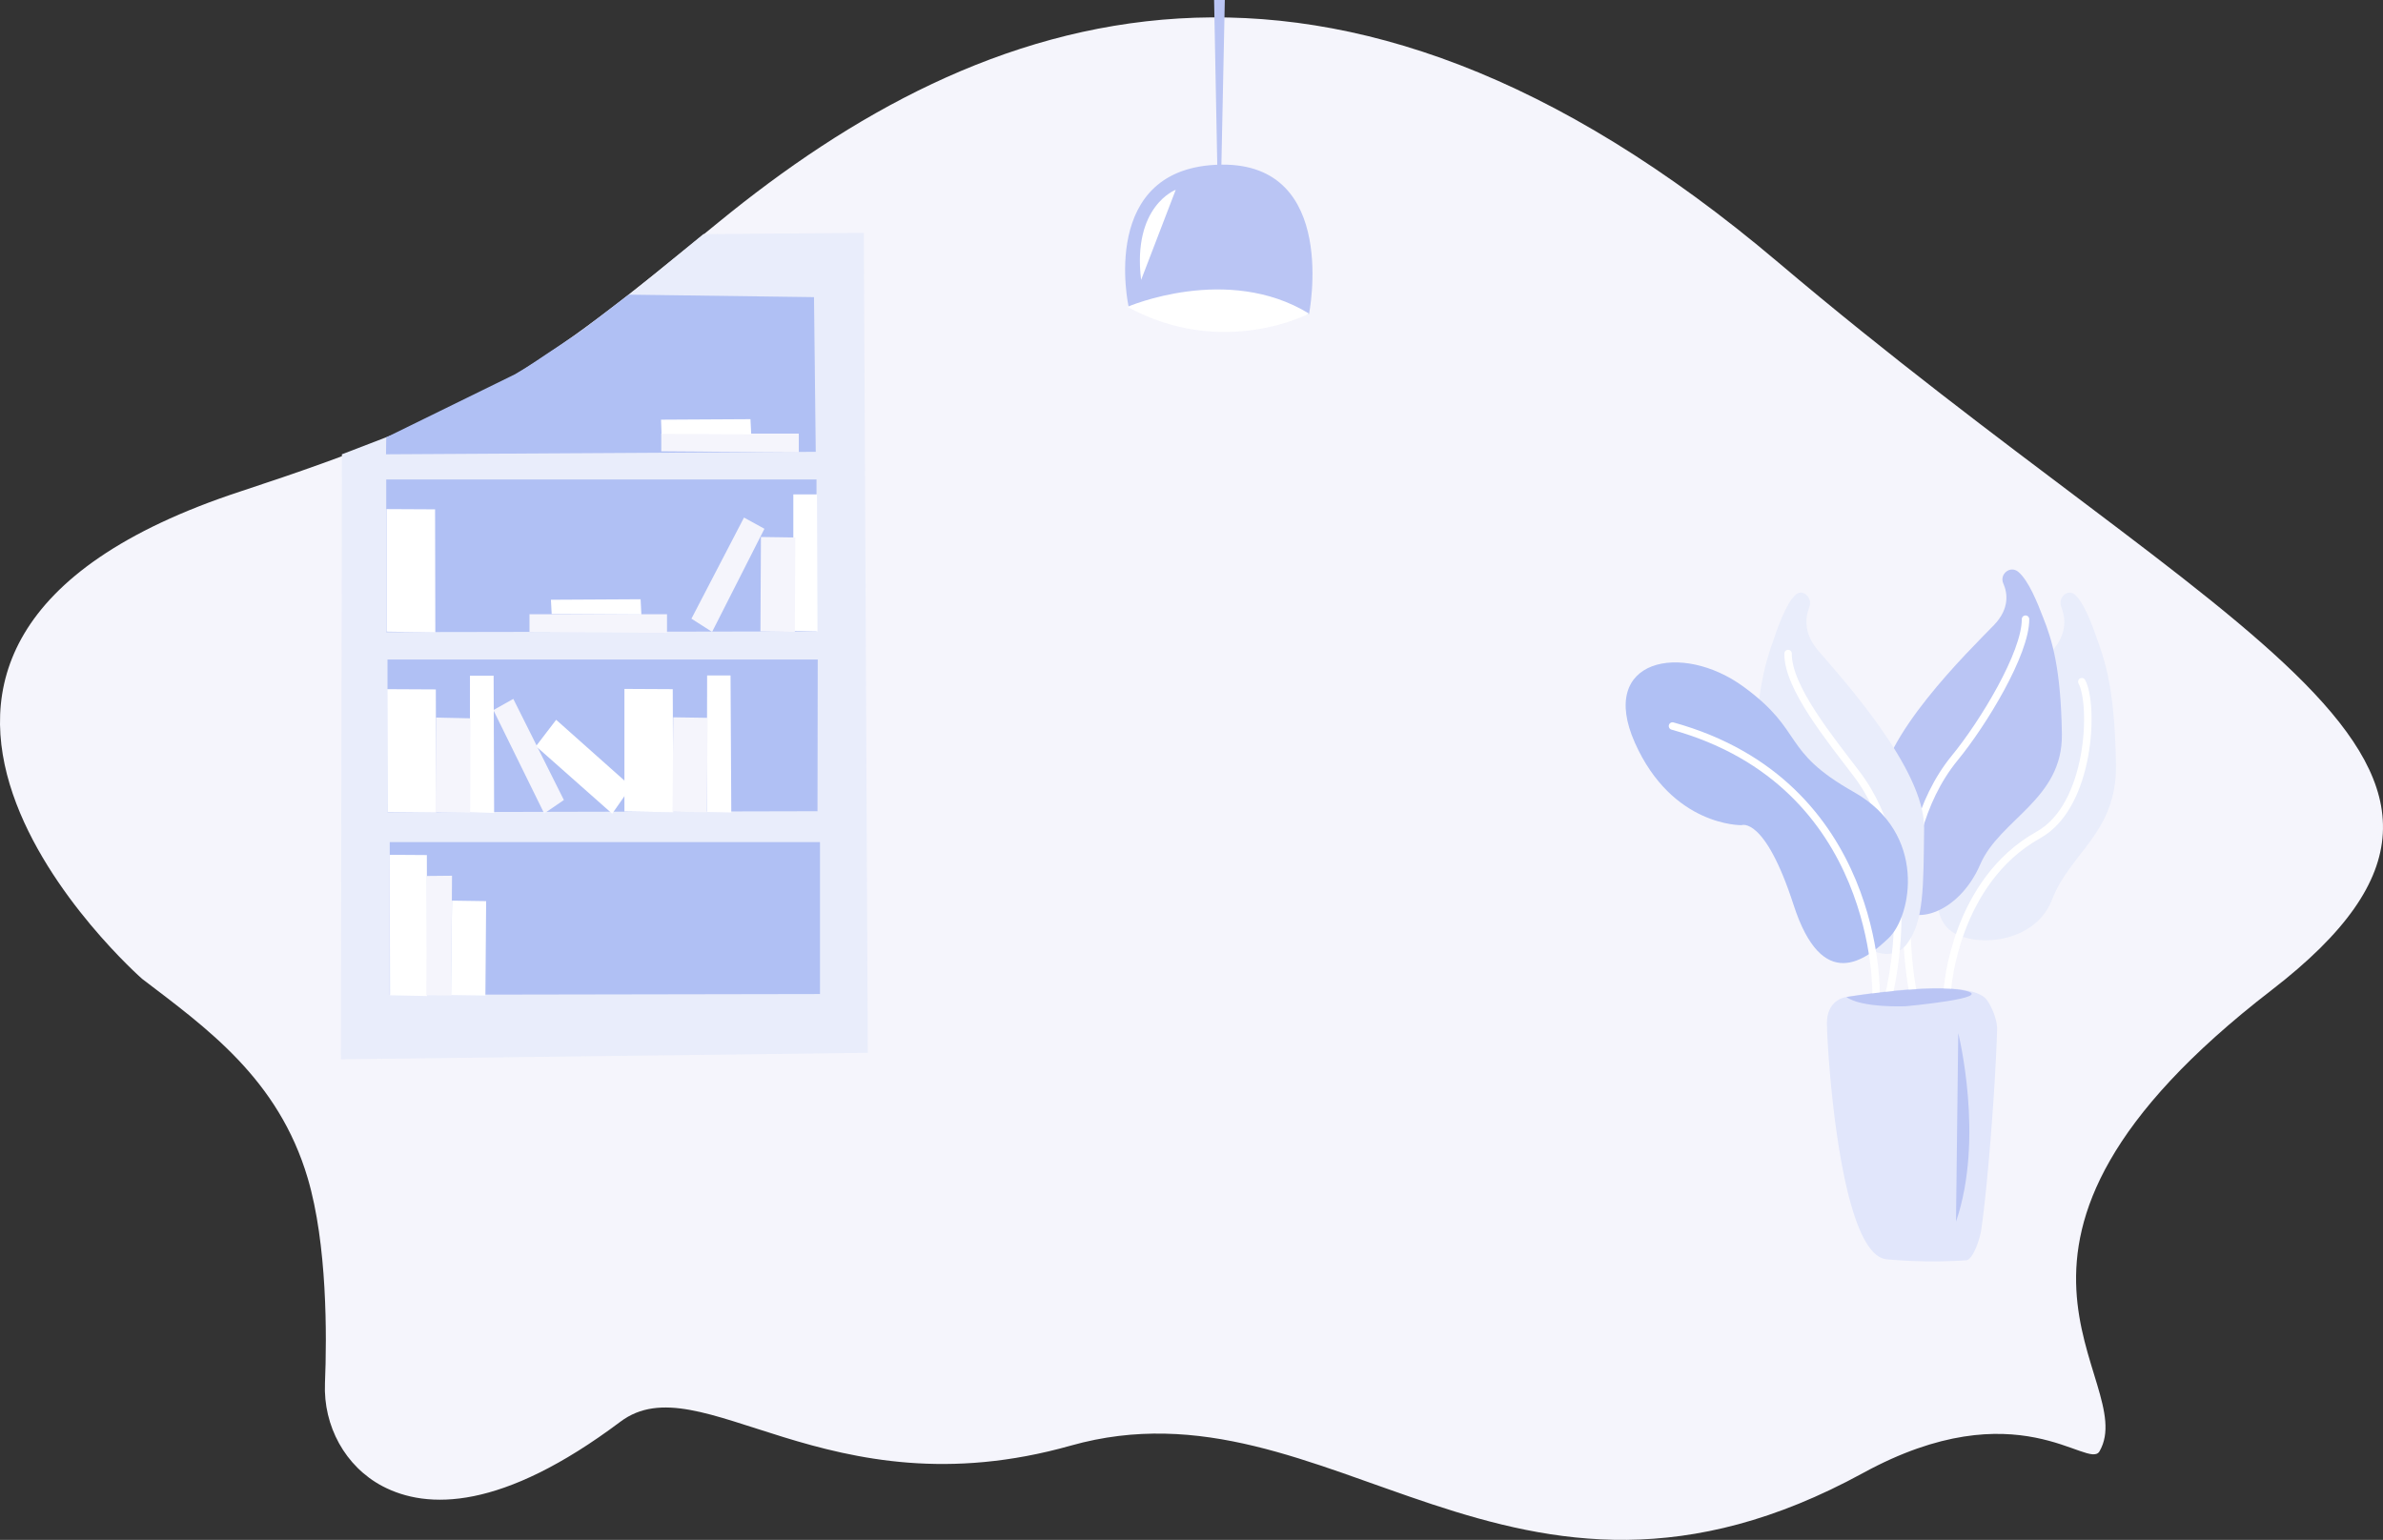 <svg xmlns="http://www.w3.org/2000/svg" xmlns:xlink="http://www.w3.org/1999/xlink" width="956.535" height="618.252" viewBox="0 0 956.535 618.252">
  <rect x="0" y="0" width="956.535" height="618.252" fill="#333333" stroke="none"/>
  <defs>
    <linearGradient id="linear-gradient" x1="0.498" y1="3.474" x2="0.5" y2="1.732" gradientUnits="objectBoundingBox">
      <stop offset="0" stop-color="#fff"/>
      <stop offset="1" stop-color="#fff" stop-opacity="0"/>
    </linearGradient>
  </defs>
  <g id="Group_1" data-name="Group 1" transform="translate(-0.06)">
    <path id="Path_1" data-name="Path 1" d="M57.1,393S-94.5,260.1,96.6,197.3c95.3-31.3,117.7-47.4,191.8-108,106-86.8,244.9-136.9,425.5,16.1s316.9,200.4,198,292.1c-133.7,103.1-52.3,156.1-69.1,185.2-4.5,7.7-32.7-25.3-94.9,8.7-141.7,77.5-213.8-40.4-318-11-98.3,27.8-148.8-33.6-180.8-9.6-47.7,35.8-77.6,35.3-95.5,25.9-15-7.9-23.8-24.2-23.1-41.3.8-19.4.9-55.8-6.9-82.3C111.8,433.1,82.9,412.7,57.1,393Z" fill="#f5f5fc"/>
    <g id="books">
      <path id="Path_3" data-name="Path 3" d="M223.3,142.3l-49.7,33.5c-.7.4-1.8-6.7-2.5-6.4l-33.8,13-.4,242.9,211.5-2.6L346.8,93.5l-64.4.5Z" fill="#e9edfb"/>
      <path id="Path_4" data-name="Path 4" d="M206.9,150.2l-51.8,25.4-.1,6.8,172.5-1-.7-62.1-74.4-1L235.8,131c-2.9,2.2-6.5,4.6-11,7.6C217.3,143.5,212.8,146.8,206.9,150.2Z" fill="#b0c0f4"/>
      <path id="Path_5" data-name="Path 5" d="M155.1,192.5v61.3l172.7-.3v-61Z" fill="#b0c0f4"/>
      <path id="Path_6" data-name="Path 6" d="M155.6,264.8v61.3l172.6-.4.1-60.9Z" fill="#b0c0f4"/>
      <path id="Path_7" data-name="Path 7" d="M156.5,338.1v61.3l172.7-.3v-61Z" fill="#b0c0f4"/>
      <path id="Path_8" data-name="Path 8" d="M215.2,299.6l8.1-10.6,30.1,26.8-7.6,10.9Z" fill="#fff"/>
      <path id="Path_9" data-name="Path 9" d="M155.5,276.7l19.5.1.1,49.4-19.5-.2Z" fill="#fff"/>
      <path id="Path_10" data-name="Path 10" d="M198.1,285.1l8-4.5,20.3,40.6-7.9,5.4Z" fill="#f5f5fc"/>
      <path id="Path_11" data-name="Path 11" d="M188.7,271.3h9.5l.2,55.1-9.7-.3Z" fill="#fff"/>
      <path id="Path_12" data-name="Path 12" d="M175.1,288.1l13.8.3-.2,37.9-13.8-.3Z" fill="#f5f5fc"/>
      <path id="Path_13" data-name="Path 13" d="M250.7,276.6l19.4.1.2,49.4-19.6-.3Z" fill="#fff"/>
      <path id="Path_14" data-name="Path 14" d="M283.9,271.2h9.4l.3,55-9.8-.2Z" fill="#fff"/>
      <path id="Path_15" data-name="Path 15" d="M270.3,288l13.8.2-.3,37.9-13.8-.2Z" fill="#f5f5fc"/>
      <path id="Path_16" data-name="Path 16" d="M156.5,343.2l14.9.1.1,56.6-14.9-.3Z" fill="#fff"/>
      <path id="Path_17" data-name="Path 17" d="M171.4,351.7l10.1-.1-.3,48.1-10-.1Z" fill="#f5f5fc"/>
      <path id="Path_18" data-name="Path 18" d="M181.5,361.6l13.7.2-.3,37.9-13.8-.2Z" fill="#fff"/>
      <path id="Path_19" data-name="Path 19" d="M265.5,174.1v7.1l55.2.4v-7.5Z" fill="#f5f5fc"/>
      <path id="Path_20" data-name="Path 20" d="M265.4,168.5l.2,5.7,36,.2-.3-6.1Z" fill="#fff"/>
      <path id="Path_21" data-name="Path 21" d="M155.2,204.4l19.5.1.1,49.4-19.6-.3Z" fill="#fff"/>
      <path id="Path_22" data-name="Path 22" d="M306.9,212.3l-8.2-4.5-21.1,40.6,8.3,5.3Z" fill="#f5f5fc"/>
      <path id="Path_23" data-name="Path 23" d="M318.5,198.5H328l.2,55-9.7-.2Z" fill="#fff"/>
      <path id="Path_24" data-name="Path 24" d="M305.5,215.6l13.8.2-.2,37.9-13.8-.2Z" fill="#f5f5fc"/>
      <path id="Path_25" data-name="Path 25" d="M212.6,246.6v7.1l55.2.4v-7.5Z" fill="#f5f5fc"/>
      <path id="Path_26" data-name="Path 26" d="M221.2,240.8l.3,5.7,36,.2-.3-6.1Z" fill="#fff"/>
    </g>
    <g id="flower">
      <path id="Path_27" data-name="Path 27" d="M745.5,495.6s-16.6,19.6-3,20.1,41.5,16.3,46.8,2.2,16-21.2,9.5-22.8-12.4-8.2-26.1-7.1S745.5,495.6,745.5,495.6Z" fill="#f5f5fc"/>
      <path id="Path_28" data-name="Path 28" d="M741.2,400.3s-7.8.8-7.8,10.5,5,93.1,24,94.8a204.909,204.909,0,0,0,31.9.4c2.8-.3,5.5-8.7,6-12.1,2.5-16.6,5.7-57,6.4-80.5.1-4.8-3.1-11.1-4.8-12.7C787.4,392,741.2,400.3,741.2,400.3Z" fill="#e1e6fb"/>
      <path id="Path_29" data-name="Path 29" d="M833.1,238.9c-3-2.8-7.2,1-5.6,4.9,1.5,3.8,2.6,10.3-3.5,17.3-9.4,10.9-43.3,47.7-42.9,71.4s-7,30.3,0,39.3,35.2,8.7,42.6-10.5,26.1-26.9,25.7-54.3-3.6-39.4-7-48.8C840.4,252.3,837,242.6,833.1,238.9Z" fill="#e9edfb"/>
      <path id="Path_30" data-name="Path 30" d="M781.8,396.8s3-42.9,36.5-61.6c21-11.7,22.4-52.3,17.4-61.5" fill="none" stroke="#fff" stroke-linecap="round" stroke-linejoin="round" stroke-width="3"/>
      <path id="Path_31" data-name="Path 31" d="M786.1,414.8s10.6,42.2-.9,75.7" fill="#bac5f4"/>
      <path id="Path_32" data-name="Path 32" d="M810.2,229.6c-3.2-2.7-7.7.9-6,4.7,1.6,3.6,2.7,9.9-3.7,16.6-10.1,10.4-46.3,45.6-46,68.3s0,35.9,7.5,44.5,25,1.7,32.9-16.6,33.2-26.1,32.8-52.4c-.4-26.2-3.9-37.7-7.5-46.7C818,242.3,814.4,233.1,810.2,229.6Z" fill="#bac5f4"/>
      <path id="Path_33" data-name="Path 33" d="M767.8,397.7s-11.8-58.3,16.9-93.4c11.5-14,28.5-42.1,28.4-55.7" fill="none" stroke="#fff" stroke-linecap="round" stroke-linejoin="round" stroke-width="3"/>
      <path id="Path_34" data-name="Path 34" d="M720.7,238.9c2.9-2.8,7.1,1,5.6,4.9-1.5,3.8-2.5,10.3,3.5,17.3,9.3,10.9,42.9,47.7,42.6,71.4s0,37.5-7,46.6-23.1,1.8-30.4-17.4-30.7-27.3-30.4-54.7,3.6-39.4,6.9-48.8C713.5,252.3,716.8,242.6,720.7,238.9Z" fill="#e9edfb"/>
      <path id="Path_35" data-name="Path 35" d="M758.4,398.7s13.5-53-13.1-88c-10.6-14-27.7-34.8-27.5-48.3" fill="none" stroke="#fff" stroke-linecap="round" stroke-linejoin="round" stroke-width="3"/>
      <path id="Path_36" data-name="Path 36" d="M699.1,331.3s-27.8.6-42.8-33.1,18.8-40.6,43.6-22.5,14.7,25.6,44.3,42.3,23.2,49.8,14,58.6-26.6,22.5-38.2-13.3S699.1,331.3,699.1,331.3Z" fill="#b0c0f4"/>
      <path id="Path_37" data-name="Path 37" d="M753.1,399.1s2-84.4-81.7-107.6" fill="none" stroke="#fff" stroke-linecap="round" stroke-linejoin="round" stroke-width="3"/>
      <path id="Path_38" data-name="Path 38" d="M741.2,400.3s34.1-5.5,47.4-2.6-23.5,6.3-23.5,6.3S747.5,404.8,741.2,400.3Z" fill="#bac5f4"/>
    </g>
    <path id="Path_44" data-name="Path 44" d="M487.4,0l1.3,67.7,1.6-.3L491.7,0Z" fill="#bac5f4"/>
    <path id="Path_45" data-name="Path 45" d="M453.1,123.2s-12.6-56.5,37.3-57.1c47.2-.5,35.1,60,35.1,60Z" fill="#bac5f4"/>
    <path id="Path_46" data-name="Path 46" d="M452.6,123.2s40.1-17.4,72.9,2.7C525.5,125.9,491,144.2,452.6,123.2Z" fill="#fff"/>
    <path id="Path_47" data-name="Path 47" d="M472,76.2s-17.5,6.5-13.9,36.2" fill="#fff"/>
    <path id="Path_48" data-name="Path 48" d="M452.6,123.2,417.2,250.5,562,249.1,525.5,125.9Z" fill="url(#linear-gradient)"/>
  </g>
</svg>

